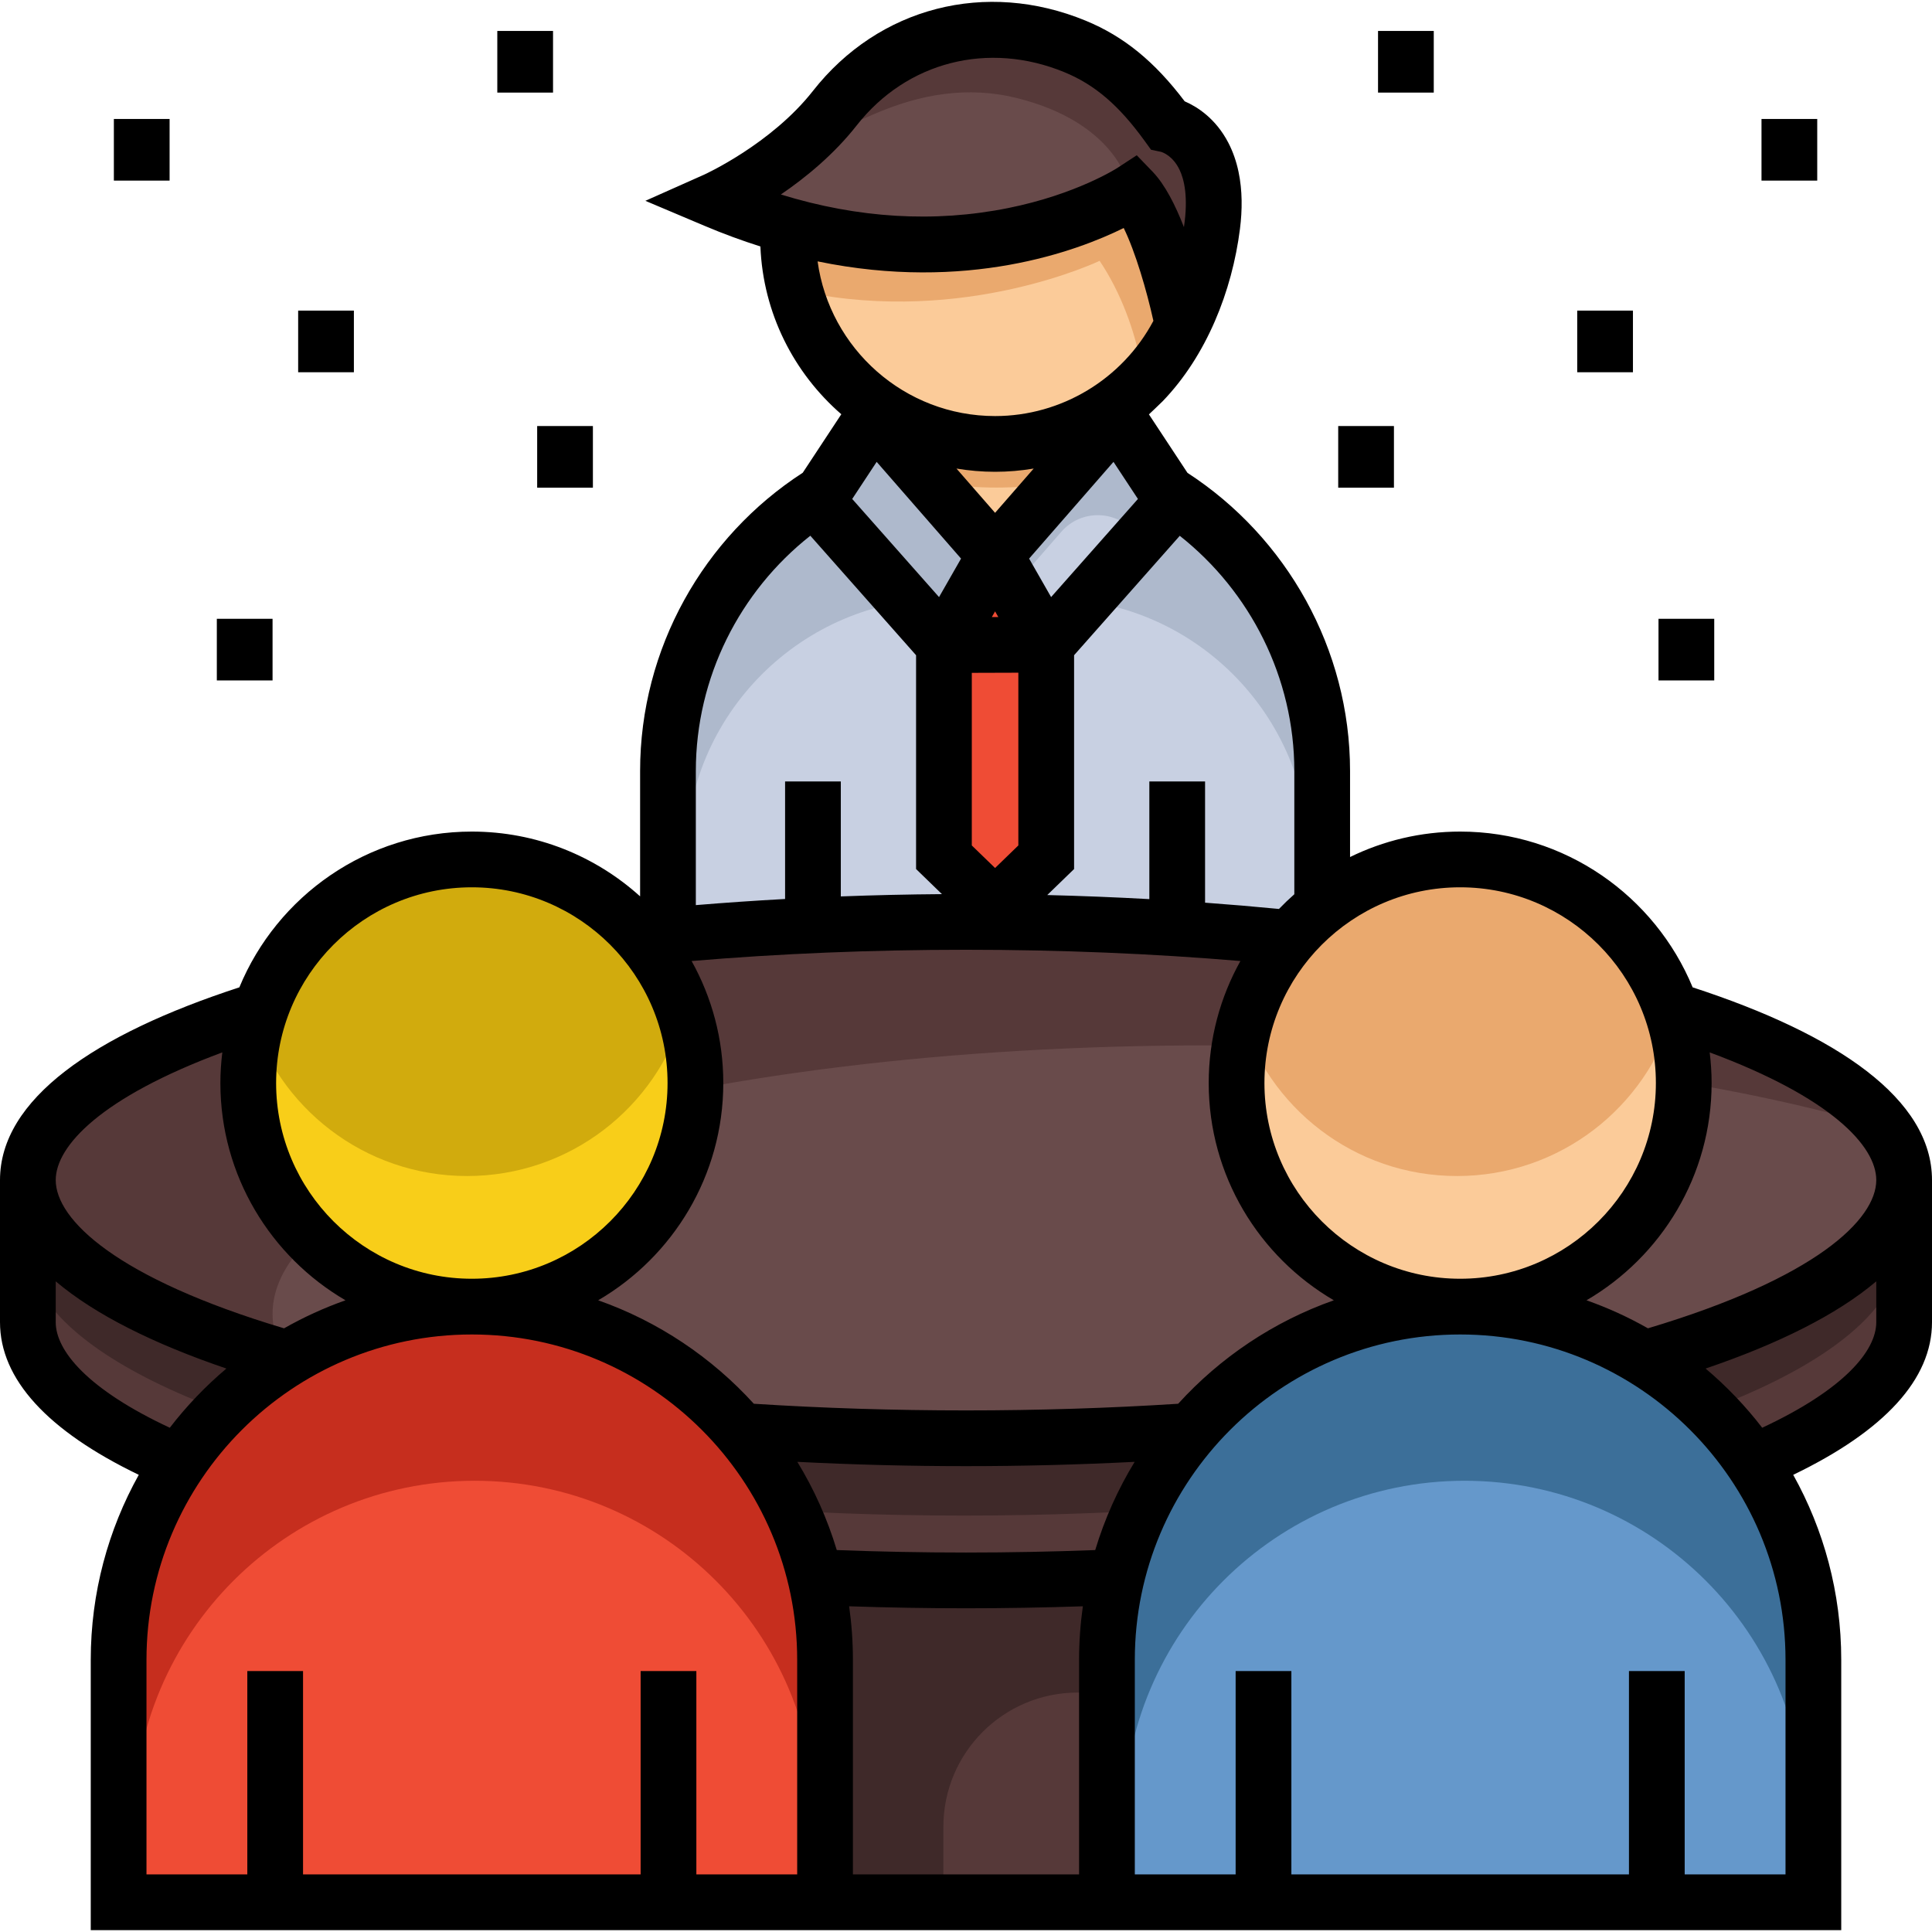 <?xml version="1.0" encoding="iso-8859-1"?>
<!-- Generator: Adobe Illustrator 19.0.0, SVG Export Plug-In . SVG Version: 6.00 Build 0)  -->
<svg version="1.1" id="Layer_1" xmlns="http://www.w3.org/2000/svg" xmlns:xlink="http://www.w3.org/1999/xlink" x="0px" y="0px"
	 viewBox="0 0 512 512" style="enable-background:new 0 0 512 512;" xml:space="preserve">
<path style="fill:#AEB9CC;" d="M346.95,191.585v66.271H181.726v-66.271c0-37.983,30.795-68.777,68.777-68.777h27.666
	C316.155,122.809,346.95,153.604,346.95,191.585z"/>
<path style="fill:#C8D0E2;" d="M346.95,227.377v30.481H181.726v-30.481c0-37.983,30.795-68.777,68.777-68.777h27.666
	C316.155,158.6,346.95,189.394,346.95,227.377z"/>
<polygon style="fill:#FBCB99;" points="291.847,111.776 277.539,128.255 263.364,144.584 249.134,128.129 234.117,110.76 "/>
<path style="fill:#EAA96E;" d="M291.847,111.776l-14.306,16.479c-10.674,1.563-20.638,0.987-28.405-0.126l-15.017-17.369
	L291.847,111.776z"/>
<path style="fill:#FBCB99;" d="M312.03,67.013c0,11.051-3.579,21.262-9.649,29.547c-9.103,12.445-23.821,20.526-40.424,20.526
	c-24.11,0-44.241-17.035-49.009-39.728c-0.701-3.337-1.069-6.801-1.069-10.345c0-10.317,3.119-19.903,8.469-27.873
	c8.992-13.388,24.27-22.2,41.61-22.2c22.118,0,40.889,14.341,47.516,34.234C311.13,56.15,312.03,61.48,312.03,67.013z"/>
<path style="fill:#EAA96E;" d="M312.03,67.013c0,11.051-3.579,21.262-9.649,29.547c-1.664-8.759-5.269-18.967-10.972-27.44
	c0,0-35.664,17.128-78.463,8.239c-0.701-3.337-1.069-6.801-1.069-10.345c0-10.317,3.119-19.903,8.469-27.873
	c10.762-9.625,29.339-19.709,49.725-12.479c27.071,9.596,29.775,19.685,29.775,19.685s4.653,1.644,9.625,4.827
	C311.13,56.15,312.03,61.48,312.03,67.013z"/>
<path style="fill:#563939;" d="M310.922,92.357c0,0-0.276-2.413-0.919-6.152c-1.46-8.493-4.818-23.821-11.139-33.218
	c0,0-51.675,29.039-104.824,2.215c0,0,17.799-9.94,24.947-19.511c0.223-0.305,0.44-0.605,0.643-0.91
	c6.645-9.842,30.509-30.76,57.58-21.165c27.066,9.601,29.034,22.147,29.034,22.147s12.058,3.443,13.286,16.735
	C320.765,65.785,314.859,86.452,310.922,92.357z"/>
<path style="fill:#694B4B;" d="M310.003,86.205c-1.46-8.493-4.818-23.821-11.139-33.218c0,0-51.675,29.039-104.824,2.215
	c0,0,17.799-9.94,24.947-19.511c4.227-1.775,8.425-3.632,12.647-5.456c12.159-5.248,24.749-7.555,38.084-4.189
	c25.523,6.447,29.034,22.147,29.034,22.147s12.058,3.448,13.286,16.735C312.619,71.158,311.628,79.013,310.003,86.205z"/>
<polygon style="fill:#EF4C35;" points="249.887,166.529 249.887,221.981 262.963,235.057 277.008,221.012 277.008,167.621 
	262.824,147.523 "/>
<polygon style="fill:#AEB9CC;" points="308.731,133.531 301.002,141.444 275.435,167.62 268.137,155.987 262.821,147.524 
	257.719,155.997 250.015,168.8 225.333,140.825 217.507,131.955 231.103,109.493 262.43,144.762 294.154,110.871 "/>
<path style="fill:#C8D0E2;" d="M301.002,141.444l-25.567,26.176l-7.299-11.632l13.137-15.074
	C286.557,134.853,296.053,135.109,301.002,141.444L301.002,141.444z"/>
<rect x="215.532" y="394.998" style="fill:#3F2929;" width="79.074" height="110.021"/>
<g>
	<path style="fill:#563939;" d="M294.607,448.547v56.468h-44.603v-20.886c0-19.651,15.931-35.582,35.582-35.582H294.607z"/>
	<ellipse style="fill:#563939;" cx="255.458" cy="350.099" rx="248.074" ry="71.158"/>
</g>
<ellipse style="fill:#3F2929;" cx="255.458" cy="330.486" rx="248.074" ry="71.158"/>
<path style="fill:#563939;" d="M503.532,312.777c0,39.296-111.065,71.158-248.074,71.158c-70.036,0-133.297-8.33-178.412-21.721
	c-43.126-12.8-69.662-30.228-69.662-49.438c0-39.306,111.065-71.158,248.074-71.158c120.281,0,220.564,24.546,243.259,57.137
	C501.878,303.286,503.532,307.982,503.532,312.777z"/>
<path style="fill:#694B4B;" d="M503.532,312.777c0,39.296-111.065,71.158-248.074,71.158c-70.036,0-133.297-8.33-178.412-21.721
	c-3.161-4.529-4.815-9.226-4.815-14.021c0-39.296,111.074-71.158,248.074-71.158c70.036,0,133.297,8.33,178.412,21.721
	C501.878,303.286,503.532,307.982,503.532,312.777z"/>
<path style="fill:#C62E1E;" d="M216.161,440.702v61.132H35.418v-61.132c0-49.915,40.462-90.377,90.366-90.377
	c24.952,0,47.552,10.118,63.905,26.472C206.043,393.15,216.161,415.75,216.161,440.702z"/>
<path style="fill:#EF4C35;" d="M216.161,482.783v19.049H35.418v-19.049c0-49.915,40.462-90.366,90.366-90.366
	c24.952,0,47.552,10.107,63.905,26.461C206.043,435.232,216.161,457.82,216.161,482.783z"/>
<path style="fill:#F8CE19;" d="M183.52,287.484c0,33.006-26.749,59.755-59.745,59.755c-33.006,0-59.755-26.749-59.755-59.755
	c0-5.792,0.821-11.383,2.363-16.675c7.211-24.885,30.177-43.07,57.392-43.07c27.204,0,50.17,18.184,57.381,43.07
	C182.699,276.101,183.52,281.692,183.52,287.484z"/>
<path style="fill:#D1AB0D;" d="M181.157,268.59c-7.211,24.885-30.177,43.07-57.381,43.07c-27.216,0-50.181-18.184-57.392-43.07
	c7.211-24.885,30.177-43.07,57.392-43.07C150.98,225.52,173.946,243.705,181.157,268.59z"/>
<path style="fill:#3C6F99;" d="M478.507,440.702v61.132H297.764v-61.132c0-49.915,40.462-90.377,90.366-90.377
	c24.952,0,47.552,10.118,63.905,26.472C468.388,393.15,478.507,415.75,478.507,440.702z"/>
<path style="fill:#6598CB;" d="M478.507,482.783v19.049H297.764v-19.049c0-49.915,40.462-90.366,90.366-90.366
	c24.952,0,47.552,10.107,63.905,26.461C468.388,435.232,478.507,457.82,478.507,482.783z"/>
<path style="fill:#FBCB99;" d="M445.866,287.484c0,33.006-26.749,59.755-59.744,59.755c-33.006,0-59.755-26.749-59.755-59.755
	c0-5.792,0.821-11.383,2.363-16.675c7.211-24.885,30.177-43.07,57.392-43.07c27.204,0,50.17,18.184,57.381,43.07
	C445.046,276.101,445.866,281.692,445.866,287.484z"/>
<path style="fill:#EAA96E;" d="M443.503,268.59c-7.211,24.885-30.177,43.07-57.381,43.07c-27.216,0-50.181-18.184-57.392-43.07
	c7.211-24.885,30.177-43.07,57.392-43.07C413.326,225.52,436.292,243.705,443.503,268.59z"/>
<path d="M448.57,261.657c-9.997-24.201-33.842-41.28-61.611-41.28c-10.461,0-20.362,2.429-29.18,6.744v-22.786
	c0-32.364-16.838-61.984-43.085-79.024c0,0-9.914-15.039-10.214-15.495c0,0,3.084-2.907,3.632-3.476
	c11.626-12.058,18.407-29.192,20.49-45.664c0.635-5.027,0.666-10.17-0.378-15.146c-0.558-2.662-1.438-5.26-2.69-7.677
	c-3.382-6.527-8.365-9.616-11.586-11.006c-7.997-10.581-16.156-17.211-26.218-21.359c-26.479-10.918-54.857-3.61-72.298,18.611
	c-11.073,14.108-28.697,22.124-28.863,22.199l-15.542,6.921l15.67,6.625c5.057,2.139,9.998,3.947,14.816,5.47
	c0.717,17.728,8.88,33.561,21.442,44.465l-10.217,15.501c-26.277,17.007-43.104,46.568-43.104,79.055v33.209
	c-11.818-10.662-27.458-17.167-44.591-17.167c-27.769,0-51.615,17.079-61.611,41.28C24.985,274.177,0,291.309,0,312.737v37.661
	c0,15.087,12.576,28.784,36.777,40.446c-8.101,14.527-12.726,31.246-12.726,49.027v71.64h178.12h23.86h59.937h23.861h178.119v-71.64
	c0-17.781-4.626-34.5-12.726-49.027C499.424,379.182,512,365.485,512,350.398v-37.661C512,291.309,487.014,274.177,448.57,261.657z
	 M473.18,496.741h-26.72v-53.898H431.69v53.898h-89.463v-53.898h-14.769v53.898h-26.72v-56.87c0-47.542,38.679-86.221,86.221-86.221
	s86.221,38.679,86.221,86.221L473.18,496.741L473.18,496.741z M169.773,442.843v53.898H80.309v-53.898H65.54v53.898H38.82v-56.87
	c0-47.542,38.679-86.221,86.221-86.221s86.221,38.679,86.221,86.221v56.87h-26.72v-53.898H169.773z M263.706,147.139
	L263.706,147.139L263.706,147.139z M264.565,163.523c-0.584,0.002-1.159,0.004-1.723,0.005l0.864-1.509L264.565,163.523z
	 M257.539,178.307c0.319,0.001,0.63,0.001,0.974,0.001c2.817,0,6.509-0.011,11.359-0.035v45.779l-6.167,5.978l-6.168-5.978
	L257.539,178.307L257.539,178.307z M278.555,158.234l-5.831-10.2l22.361-25.636l6.48,9.831L278.555,158.234z M295.905,110.224
	L295.905,110.224L295.905,110.224L295.905,110.224L295.905,110.224L295.905,110.224z M263.706,135.904l-10.232-11.73
	c3.331,0.553,6.746,0.856,10.232,0.856c3.466,0,6.885-0.299,10.236-0.861L263.706,135.904z M231.505,110.224L231.505,110.224
	L231.505,110.224L231.505,110.224z M254.688,148.034l-5.832,10.201l-23.011-26.005l6.48-9.83L254.688,148.034z M497.231,312.737
	c0,10.457-16.075,26.012-60.509,39.282c-5.162-2.935-10.608-5.427-16.284-7.427c19.809-11.563,33.157-33.035,33.157-57.578
	c0-2.75-0.187-5.457-0.512-8.12C485.17,290.801,497.231,303.681,497.231,312.737z M320.322,287.013
	c0,24.544,13.348,46.016,33.157,57.578c-15.958,5.624-30.095,15.143-41.253,27.421c-18.212,1.163-37.046,1.764-56.226,1.764
	s-38.013-0.602-56.226-1.764c-11.158-12.277-25.295-21.796-41.252-27.421c19.809-11.562,33.157-33.035,33.157-57.578
	c0-11.727-3.056-22.749-8.397-32.331c23.239-1.964,47.685-2.984,72.719-2.984s49.48,1.02,72.719,2.984
	C323.378,264.264,320.322,275.286,320.322,287.013z M211.303,387.404c14.851,0.756,29.829,1.141,44.697,1.141
	c14.868,0,29.846-0.386,44.697-1.141c-4.423,7.245-7.954,15.089-10.452,23.378c-11.256,0.431-22.689,0.655-34.245,0.655
	c-11.555,0-22.989-0.224-34.246-0.655C219.257,402.494,215.726,394.649,211.303,387.404z M438.826,287.013
	c0,28.6-23.267,51.868-51.868,51.868s-51.868-23.267-51.868-51.868s23.267-51.868,51.868-51.868
	C415.559,235.145,438.826,258.413,438.826,287.013z M176.909,287.013c0,28.6-23.267,51.868-51.868,51.868
	s-51.868-23.267-51.868-51.868s23.267-51.868,51.868-51.868S176.909,258.413,176.909,287.013z M91.561,344.592
	c-5.675,2-11.121,4.492-16.284,7.427c-44.433-13.271-60.509-28.826-60.509-39.282c0-9.056,12.061-21.935,44.148-33.844
	c-0.325,2.664-0.512,5.37-0.512,8.12C58.404,311.558,71.753,333.029,91.561,344.592z M14.769,339.567
	C25.247,348.438,40.825,356.158,60,362.68c-5.542,4.677-10.574,9.938-15.003,15.688c-21.726-10.142-30.229-20.4-30.229-27.97
	V339.567z M452,362.68c19.175-6.522,34.754-14.241,45.231-23.113v10.831c0,7.57-8.503,17.828-30.228,27.97
	C462.574,372.617,457.542,367.357,452,362.68z M343.009,204.334v32.653c-1.411,1.242-2.768,2.541-4.069,3.896
	c-6.469-0.627-13.002-1.184-19.584-1.662v-32.133h-14.769v31.189c-8.983-0.497-18.018-0.858-27.056-1.079l7.112-6.893v-56.663
	l28.006-31.649C331.327,156.746,343.009,179.586,343.009,204.334z M227.049,33.218c13.246-16.877,34.856-22.401,55.052-14.077
	c8.067,3.326,14.426,8.778,21.262,18.23l1.672,2.311l2.665,0.561c0.474,0.141,3.13,1.079,4.89,4.743
	c1.201,2.501,2.371,7.164,1.164,15.203c-2.248-5.793-5.007-11.237-8.239-14.621l-4.261-4.423l-5.138,3.357
	c-0.106,0.07-10.852,6.996-28.931,10.632c-19.558,3.934-39.761,2.72-60.247-3.594C213.406,47.135,220.941,41.001,227.049,33.218z
	 M216.672,69.268c39.503,8.158,68.743-2.726,81.123-8.842c3.119,6.368,6.124,16.698,7.867,24.601
	c-8.197,15.42-24.35,25.234-41.956,25.234C239.725,110.261,219.851,92.39,216.672,69.268z M214.746,141.972l28.024,31.67v56.663
	l6.86,6.649c-8.925,0.065-17.877,0.269-26.805,0.606v-30.472h-14.769v31.153c-7.939,0.434-15.836,0.976-23.653,1.623v-35.529
	C184.402,179.503,196.062,156.7,214.746,141.972z M226.031,496.741v-56.87c0-4.816-0.347-9.551-1.001-14.188
	c10.204,0.348,20.542,0.524,30.97,0.524c10.428,0,20.767-0.176,30.97-0.524c-0.655,4.638-1.001,9.374-1.001,14.188v56.87H226.031z"
	/>
<rect x="439.522" y="163.987" width="14.769" height="16.337"/>
<rect x="417.979" y="82.313" width="14.769" height="16.336"/>
<rect x="466.816" y="31.527" width="14.769" height="16.336"/>
<rect x="354.639" y="112.905" width="14.769" height="16.337"/>
<rect x="365.194" y="8.202" width="14.769" height="16.337"/>
<rect x="57.462" y="163.987" width="14.769" height="16.337"/>
<rect x="79.015" y="82.313" width="14.769" height="16.336"/>
<rect x="30.176" y="31.527" width="14.769" height="16.336"/>
<rect x="142.356" y="112.905" width="14.769" height="16.337"/>
<rect x="131.791" y="8.202" width="14.769" height="16.337"/>
<g>
</g>
<g>
</g>
<g>
</g>
<g>
</g>
<g>
</g>
<g>
</g>
<g>
</g>
<g>
</g>
<g>
</g>
<g>
</g>
<g>
</g>
<g>
</g>
<g>
</g>
<g>
</g>
<g>
</g>
</svg>
